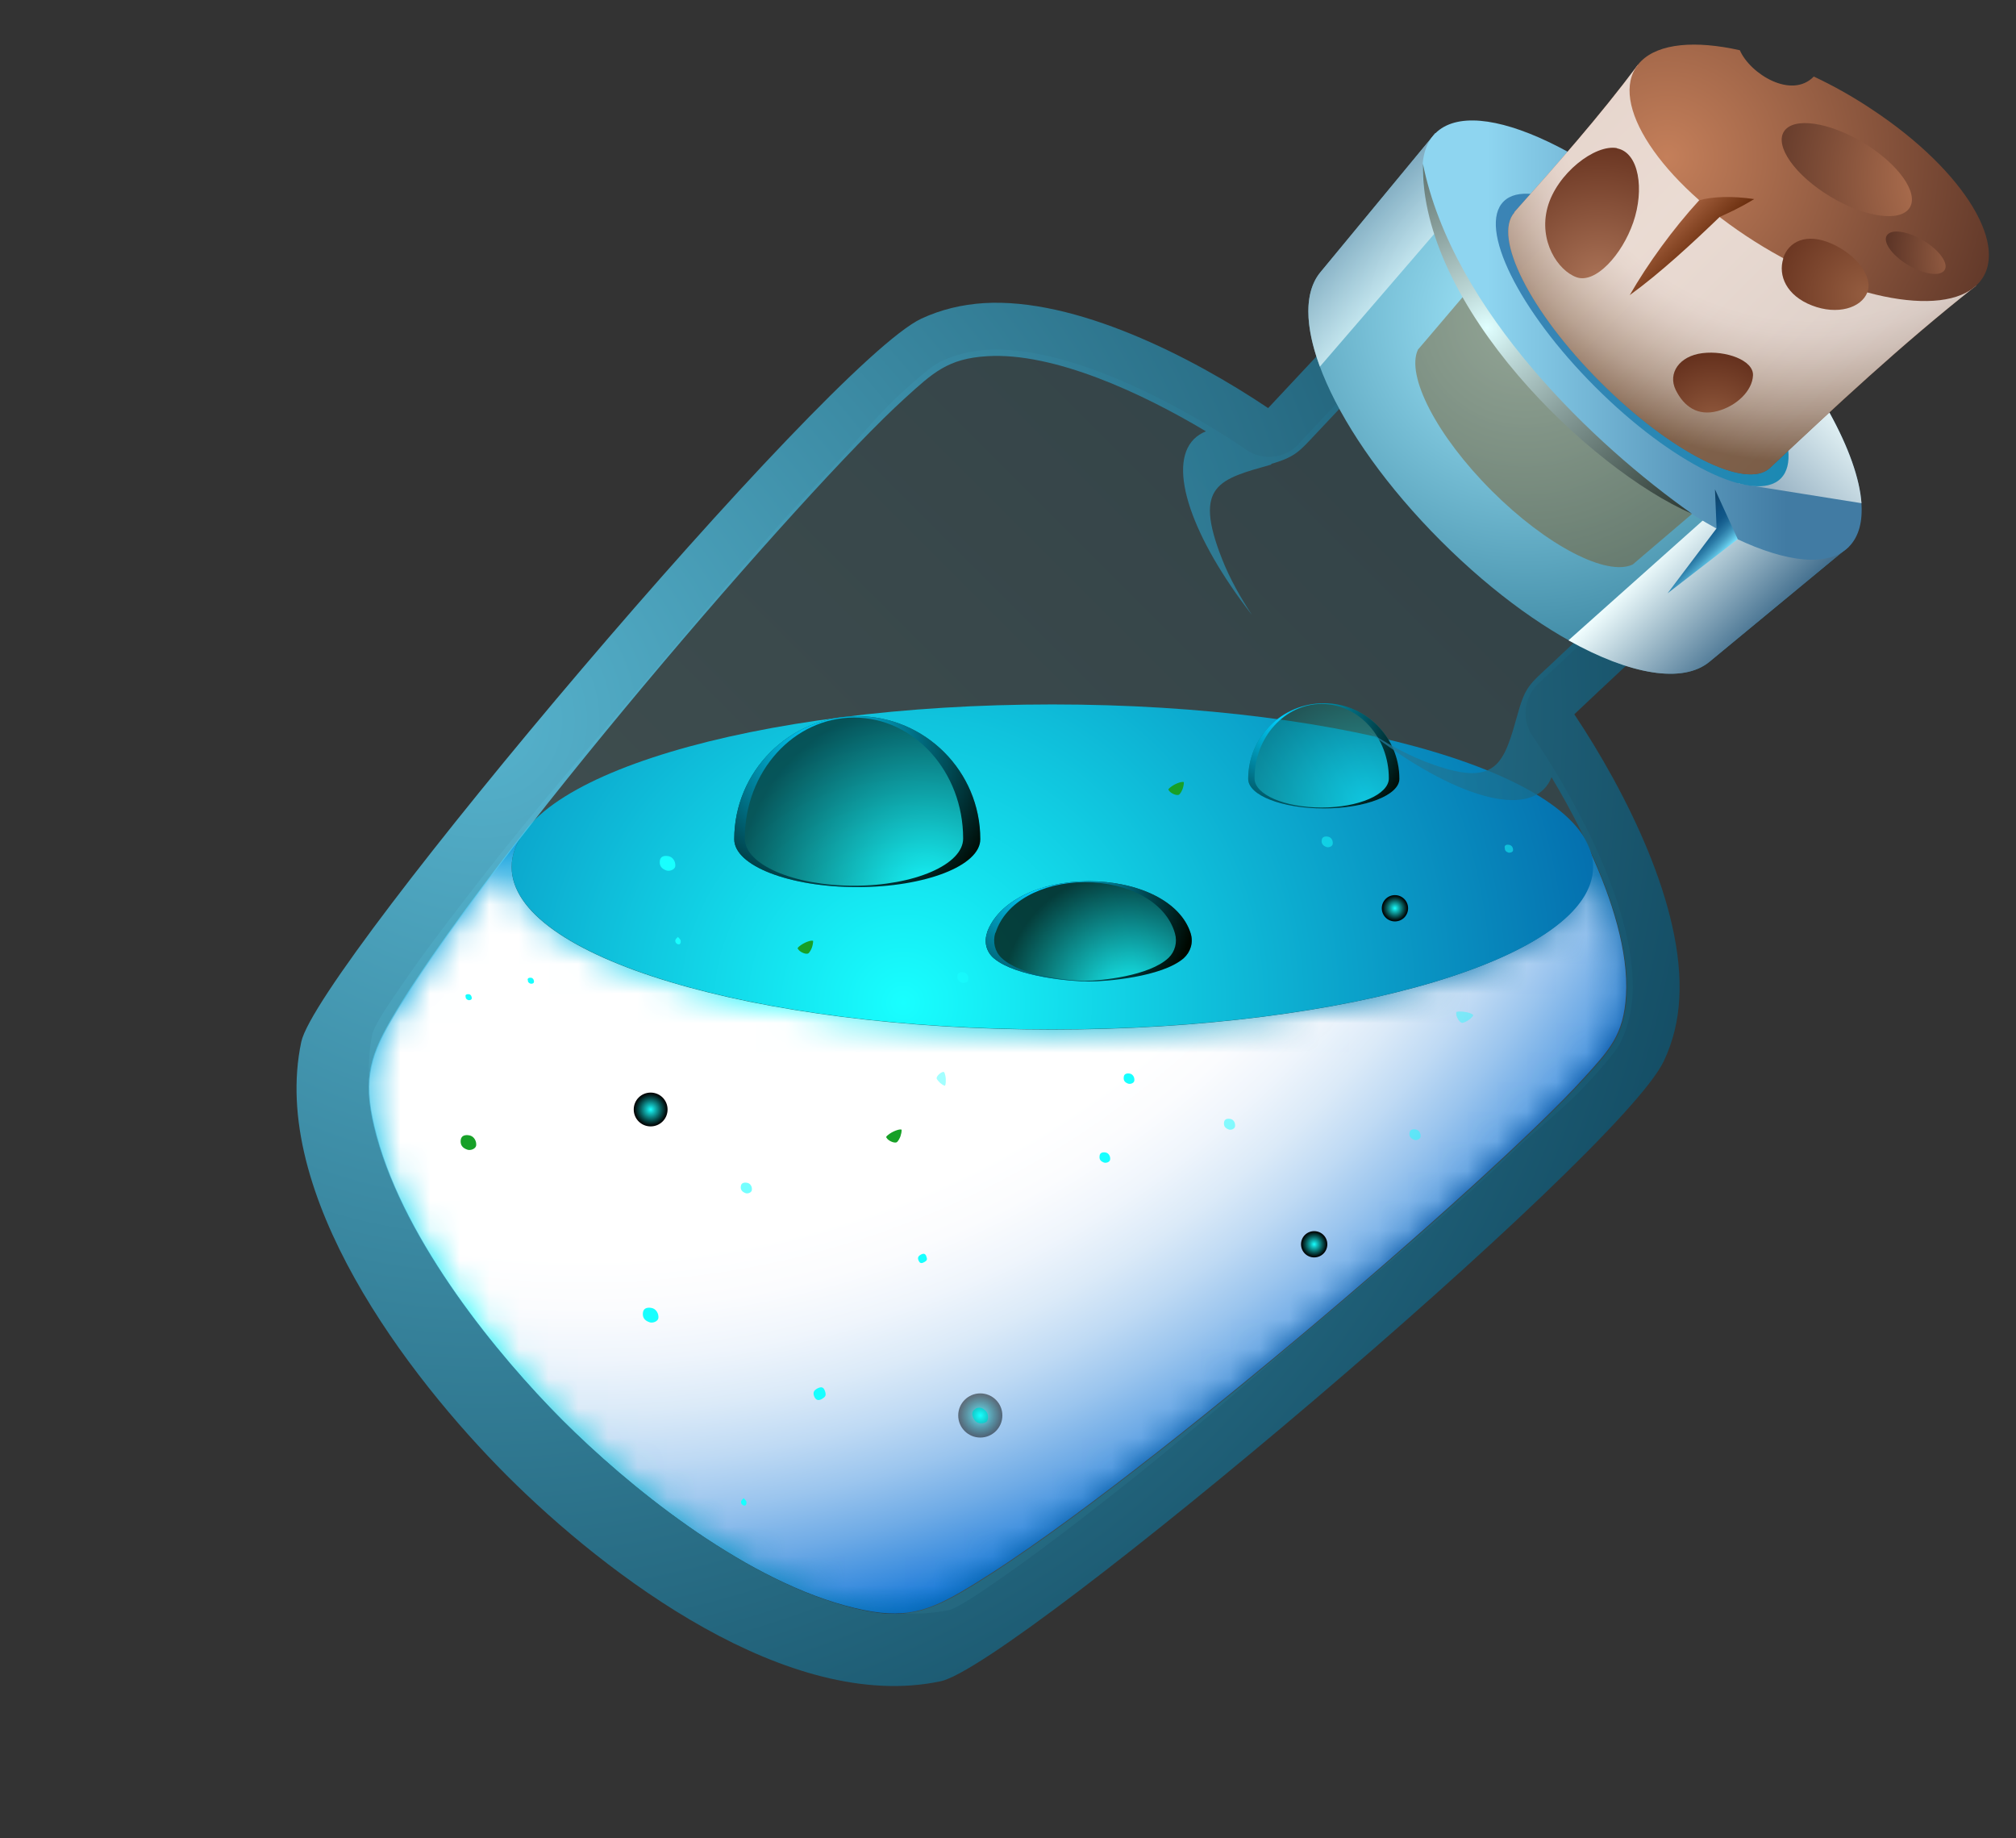 <svg width="68" height="62" viewBox="0 0 68 62" fill="none" xmlns="http://www.w3.org/2000/svg">
<rect x="0" y="0" width="68" height="62" fill="#333333" stroke="none"/>
<g clip-path="url(#clip0_476_25868)">
<path opacity="0.15" fill-rule="evenodd" clip-rule="evenodd" d="M43.804 14.967C45.135 13.557 46.465 12.14 47.788 10.722L47.931 10.572L56.286 18.927L56.135 19.069C54.718 20.392 53.3 21.722 51.891 23.053C51.4 23.52 51.312 24.265 51.693 24.827L51.788 24.962C53.269 27.171 55.225 30.862 55.066 33.578C55.035 34.109 54.916 34.623 54.686 35.107C54.567 35.36 54.33 35.637 54.156 35.851C53.973 36.065 53.783 36.279 53.593 36.485C52.778 37.38 51.795 38.116 50.924 38.956C48.525 41.26 45.911 43.351 43.385 45.521C40.843 47.699 39.124 49.188 36.471 51.231C35.505 51.975 34.531 52.704 33.525 53.393C33.287 53.551 33.058 53.718 32.82 53.868C32.582 54.019 32.305 54.193 32.044 54.296C27.593 55.222 21.899 50.803 18.984 47.881C16.07 44.959 11.651 39.272 12.562 34.853C12.672 34.56 12.847 34.283 12.997 34.045C13.148 33.808 13.314 33.57 13.472 33.34C14.153 32.335 14.89 31.361 15.634 30.394C17.678 27.733 19.166 26.023 21.344 23.481C23.506 20.954 25.597 18.341 27.91 15.941C28.749 15.07 29.486 14.088 30.381 13.272C30.587 13.082 30.8 12.892 31.014 12.71C31.228 12.528 31.505 12.298 31.759 12.179C32.242 11.95 32.757 11.831 33.287 11.799C36.004 11.641 39.694 13.597 41.904 15.078L42.038 15.173C42.601 15.553 43.345 15.466 43.812 14.975L43.804 14.967Z" fill="url(#paint0_linear_476_25868)"/>
<path fill-rule="evenodd" clip-rule="evenodd" d="M35.497 34.726C25.423 34.726 17.258 32.271 17.258 29.246C17.258 28.818 17.416 28.407 17.717 28.011C15.777 30.497 14.122 32.786 13.179 34.402C12.419 35.716 12.213 36.54 12.696 38.314C13.678 41.925 16.791 45.711 18.961 47.889C21.131 50.059 24.924 53.171 28.527 54.153C30.302 54.636 31.133 54.438 32.44 53.67C37.746 50.582 50.33 39.771 53.419 36.358C54.282 35.407 54.765 34.909 54.844 33.57C54.932 32.105 54.377 30.331 53.617 28.676C53.68 28.866 53.712 29.056 53.712 29.246C53.712 32.271 45.547 34.726 35.473 34.726H35.497Z" fill="url(#paint1_linear_476_25868)"/>
<g opacity="0.65">
<path style="mix-blend-mode:screen" opacity="0.45" fill-rule="evenodd" clip-rule="evenodd" d="M21.051 37.633C21.051 39.082 19.879 40.254 18.43 40.254C16.981 40.254 15.809 39.082 15.809 37.633C15.809 36.184 16.981 35.011 18.43 35.011C19.879 35.011 21.051 36.184 21.051 37.633Z" fill="url(#paint2_radial_476_25868)"/>
<path style="mix-blend-mode:screen" fill-rule="evenodd" clip-rule="evenodd" d="M18.43 35.772C19.396 35.772 20.133 36.358 20.133 37.292C20.133 38.227 19.262 38.853 18.43 38.853C17.599 38.853 16.727 38.227 16.727 37.292C16.727 36.358 17.456 35.772 18.43 35.772Z" fill="url(#paint3_radial_476_25868)"/>
<path style="mix-blend-mode:screen" fill-rule="evenodd" clip-rule="evenodd" d="M18.43 35.732C19.531 35.732 20.331 36.58 20.331 37.633C20.331 38.686 19.562 39.534 18.43 39.534C17.297 39.534 16.529 38.686 16.529 37.633C16.529 36.58 17.329 35.732 18.43 35.732Z" fill="url(#paint4_radial_476_25868)"/>
</g>
<g opacity="0.65">
<path style="mix-blend-mode:screen" opacity="0.45" fill-rule="evenodd" clip-rule="evenodd" d="M33.184 40.761C33.184 43.288 31.141 45.331 28.615 45.331C26.088 45.331 24.045 43.288 24.045 40.761C24.045 38.235 26.088 36.192 28.615 36.192C31.141 36.192 33.184 38.235 33.184 40.761Z" fill="url(#paint5_radial_476_25868)"/>
<path style="mix-blend-mode:screen" fill-rule="evenodd" clip-rule="evenodd" d="M28.615 37.514C30.302 37.514 31.577 38.528 31.577 40.167C31.577 41.807 30.056 42.884 28.615 42.884C27.173 42.884 25.653 41.799 25.653 40.167C25.653 38.536 26.928 37.514 28.615 37.514Z" fill="url(#paint6_radial_476_25868)"/>
<path style="mix-blend-mode:screen" fill-rule="evenodd" clip-rule="evenodd" d="M28.615 37.451C30.531 37.451 31.925 38.932 31.925 40.761C31.925 42.591 30.587 44.072 28.615 44.072C26.643 44.072 25.304 42.591 25.304 40.761C25.304 38.932 26.69 37.451 28.615 37.451Z" fill="url(#paint7_radial_476_25868)"/>
</g>
<g opacity="0.65">
<path style="mix-blend-mode:screen" opacity="0.45" fill-rule="evenodd" clip-rule="evenodd" d="M27.767 44.483C27.767 45.679 26.793 46.653 25.597 46.653C24.401 46.653 23.427 45.679 23.427 44.483C23.427 43.288 24.401 42.313 25.597 42.313C26.793 42.313 27.767 43.288 27.767 44.483Z" fill="url(#paint8_radial_476_25868)"/>
<path style="mix-blend-mode:screen" fill-rule="evenodd" clip-rule="evenodd" d="M25.597 42.939C26.397 42.939 27.007 43.422 27.007 44.198C27.007 44.974 26.286 45.489 25.597 45.489C24.908 45.489 24.188 44.974 24.188 44.198C24.188 43.422 24.797 42.939 25.597 42.939Z" fill="url(#paint9_radial_476_25868)"/>
<path style="mix-blend-mode:screen" fill-rule="evenodd" clip-rule="evenodd" d="M25.597 42.907C26.508 42.907 27.173 43.612 27.173 44.483C27.173 45.355 26.532 46.059 25.597 46.059C24.663 46.059 24.021 45.355 24.021 44.483C24.021 43.612 24.679 42.907 25.597 42.907Z" fill="url(#paint10_radial_476_25868)"/>
</g>
<g opacity="0.25">
<path style="mix-blend-mode:screen" opacity="0.45" d="M43.583 41.854C45.302 41.854 46.695 40.461 46.695 38.742C46.695 37.023 45.302 35.629 43.583 35.629C41.864 35.629 40.47 37.023 40.47 38.742C40.47 40.461 41.864 41.854 43.583 41.854Z" fill="url(#paint11_radial_476_25868)"/>
<path style="mix-blend-mode:screen" fill-rule="evenodd" clip-rule="evenodd" d="M43.583 36.532C44.731 36.532 45.602 37.221 45.602 38.338C45.602 39.454 44.565 40.191 43.583 40.191C42.601 40.191 41.563 39.454 41.563 38.338C41.563 37.221 42.434 36.532 43.583 36.532Z" fill="url(#paint12_radial_476_25868)"/>
<path style="mix-blend-mode:screen" fill-rule="evenodd" clip-rule="evenodd" d="M43.583 36.485C44.889 36.485 45.832 37.49 45.832 38.734C45.832 39.977 44.921 40.983 43.583 40.983C42.244 40.983 41.334 39.977 41.334 38.734C41.334 37.49 42.276 36.485 43.583 36.485Z" fill="url(#paint13_radial_476_25868)"/>
</g>
<g opacity="0.35">
<path style="mix-blend-mode:screen" opacity="0.45" fill-rule="evenodd" clip-rule="evenodd" d="M37.77 47.002C37.77 48.206 36.796 49.18 35.592 49.18C34.388 49.18 33.414 48.206 33.414 47.002C33.414 45.798 34.388 44.824 35.592 44.824C36.796 44.824 37.77 45.798 37.77 47.002Z" fill="url(#paint14_radial_476_25868)"/>
<path style="mix-blend-mode:screen" fill-rule="evenodd" clip-rule="evenodd" d="M35.592 45.45C36.4 45.45 37.002 45.933 37.002 46.717C37.002 47.501 36.273 48.016 35.592 48.016C34.911 48.016 34.182 47.501 34.182 46.717C34.182 45.933 34.792 45.45 35.592 45.45Z" fill="url(#paint15_radial_476_25868)"/>
<path style="mix-blend-mode:screen" fill-rule="evenodd" clip-rule="evenodd" d="M35.592 45.418C36.511 45.418 37.168 46.123 37.168 46.994C37.168 47.865 36.526 48.57 35.592 48.57C34.657 48.57 34.016 47.865 34.016 46.994C34.016 46.123 34.681 45.418 35.592 45.418Z" fill="url(#paint16_radial_476_25868)"/>
</g>
<mask id="mask0_476_25868" style="mask-type:luminance" maskUnits="userSpaceOnUse" x="12" y="28" width="43" height="27">
<path d="M35.497 34.726C25.423 34.726 17.258 32.271 17.258 29.246C17.258 28.818 17.416 28.407 17.717 28.011C15.777 30.497 14.122 32.786 13.179 34.402C12.419 35.716 12.213 36.54 12.696 38.314C13.678 41.925 16.791 45.711 18.961 47.889C21.131 50.059 24.924 53.171 28.527 54.153C30.302 54.636 31.133 54.438 32.44 53.67C37.746 50.582 50.33 39.771 53.419 36.358C54.282 35.407 54.765 34.909 54.844 33.57C54.932 32.105 54.377 30.331 53.617 28.676C53.68 28.866 53.712 29.056 53.712 29.246C53.712 32.271 45.547 34.726 35.473 34.726H35.497Z" fill="white"/>
</mask>
<g mask="url(#mask0_476_25868)">
<path style="mix-blend-mode:multiply" fill-rule="evenodd" clip-rule="evenodd" d="M35.497 34.726C25.423 34.726 17.258 32.271 17.258 29.246C17.258 28.818 17.416 28.407 17.717 28.011C15.777 30.497 14.122 32.786 13.179 34.402C12.419 35.716 12.213 36.54 12.696 38.314C13.678 41.925 16.791 45.711 18.961 47.889C21.131 50.059 24.924 53.171 28.527 54.153C30.302 54.636 31.133 54.438 32.44 53.67C37.746 50.582 50.33 39.771 53.419 36.358C54.282 35.407 54.765 34.909 54.844 33.57C54.932 32.105 54.377 30.331 53.617 28.676C53.68 28.866 53.712 29.056 53.712 29.246C53.712 32.271 45.547 34.726 35.473 34.726H35.497Z" fill="url(#paint17_radial_476_25868)"/>
</g>
<path fill-rule="evenodd" clip-rule="evenodd" d="M35.497 23.758C45.571 23.758 53.736 26.213 53.736 29.238C53.736 32.263 45.571 34.718 35.497 34.718C25.423 34.718 17.258 32.263 17.258 29.238C17.258 26.213 25.423 23.758 35.497 23.758Z" fill="url(#paint18_radial_476_25868)"/>
<g style="mix-blend-mode:screen">
<path fill-rule="evenodd" clip-rule="evenodd" d="M37.904 36.326C37.912 36.215 38.007 36.192 38.102 36.207C38.213 36.223 38.277 36.342 38.261 36.445C38.253 36.532 38.126 36.572 38.055 36.548C37.944 36.508 37.889 36.445 37.904 36.326Z" fill="#18FFFF"/>
</g>
<g style="mix-blend-mode:screen">
<path fill-rule="evenodd" clip-rule="evenodd" d="M37.089 38.987C37.097 38.876 37.192 38.853 37.287 38.868C37.398 38.884 37.461 39.003 37.445 39.106C37.437 39.193 37.31 39.233 37.239 39.209C37.128 39.169 37.073 39.106 37.089 38.987Z" fill="#18FFFF"/>
</g>
<g style="mix-blend-mode:screen" opacity="0.5">
<path fill-rule="evenodd" clip-rule="evenodd" d="M50.75 28.581C50.75 28.494 50.829 28.478 50.908 28.494C50.995 28.509 51.043 28.597 51.035 28.676C51.035 28.739 50.932 28.771 50.877 28.755C50.79 28.723 50.75 28.676 50.758 28.581H50.75Z" fill="#18FFFF"/>
</g>
<g style="mix-blend-mode:screen" opacity="0.6">
<path fill-rule="evenodd" clip-rule="evenodd" d="M24.988 40.017C24.995 39.898 25.09 39.874 25.193 39.89C25.312 39.906 25.376 40.025 25.36 40.136C25.352 40.223 25.217 40.27 25.146 40.239C25.035 40.199 24.972 40.128 24.988 40.009V40.017Z" fill="#18FFFF"/>
</g>
<g style="mix-blend-mode:screen" opacity="0.5">
<path fill-rule="evenodd" clip-rule="evenodd" d="M41.286 37.863C41.294 37.744 41.389 37.72 41.492 37.736C41.611 37.752 41.674 37.87 41.658 37.989C41.65 38.076 41.516 38.124 41.444 38.092C41.334 38.053 41.27 37.981 41.286 37.863Z" fill="#18FFFF"/>
</g>
<g style="mix-blend-mode:screen" opacity="0.5">
<path fill-rule="evenodd" clip-rule="evenodd" d="M44.581 28.343C44.589 28.224 44.684 28.201 44.787 28.216C44.905 28.232 44.969 28.351 44.953 28.462C44.945 28.549 44.81 28.597 44.739 28.565C44.628 28.525 44.565 28.454 44.581 28.335V28.343Z" fill="#18FFFF"/>
</g>
<g style="mix-blend-mode:screen" opacity="0.5">
<path fill-rule="evenodd" clip-rule="evenodd" d="M47.543 38.219C47.55 38.1 47.645 38.076 47.748 38.092C47.867 38.108 47.931 38.227 47.915 38.338C47.907 38.425 47.772 38.472 47.701 38.441C47.59 38.401 47.527 38.33 47.543 38.211V38.219Z" fill="#18FFFF"/>
</g>
<g style="mix-blend-mode:screen" opacity="0.5">
<path fill-rule="evenodd" clip-rule="evenodd" d="M32.289 32.921C32.297 32.802 32.392 32.778 32.495 32.794C32.614 32.81 32.678 32.929 32.662 33.039C32.654 33.127 32.519 33.174 32.448 33.142C32.337 33.103 32.274 33.032 32.289 32.913V32.921Z" fill="#18FFFF"/>
</g>
<g style="mix-blend-mode:screen">
<path fill-rule="evenodd" clip-rule="evenodd" d="M21.685 44.278C21.701 44.119 21.828 44.087 21.97 44.111C22.128 44.135 22.224 44.301 22.208 44.452C22.192 44.571 22.01 44.634 21.907 44.594C21.748 44.539 21.669 44.444 21.685 44.278Z" fill="#18FFFF"/>
</g>
<g style="mix-blend-mode:screen">
<path fill-rule="evenodd" clip-rule="evenodd" d="M22.255 29.04C22.271 28.882 22.398 28.85 22.54 28.874C22.699 28.898 22.794 29.064 22.778 29.214C22.762 29.333 22.58 29.396 22.477 29.357C22.319 29.302 22.239 29.206 22.255 29.04Z" fill="#18FFFF"/>
</g>
<g style="mix-blend-mode:screen">
<path fill-rule="evenodd" clip-rule="evenodd" d="M15.539 38.457C15.555 38.298 15.682 38.267 15.825 38.29C15.983 38.314 16.078 38.48 16.062 38.631C16.046 38.75 15.864 38.813 15.761 38.773C15.603 38.718 15.524 38.623 15.539 38.457Z" fill="#17A027"/>
</g>
<g style="mix-blend-mode:screen">
<path fill-rule="evenodd" clip-rule="evenodd" d="M15.698 33.602C15.698 33.538 15.753 33.523 15.816 33.531C15.88 33.538 15.919 33.61 15.912 33.673C15.912 33.721 15.832 33.744 15.793 33.729C15.729 33.705 15.698 33.665 15.706 33.602H15.698Z" fill="#18FFFF"/>
</g>
<g style="mix-blend-mode:screen">
<path fill-rule="evenodd" clip-rule="evenodd" d="M17.796 33.047C17.796 32.984 17.852 32.968 17.915 32.976C17.979 32.984 18.018 33.055 18.01 33.119C18.01 33.166 17.931 33.19 17.891 33.174C17.828 33.15 17.796 33.111 17.804 33.047H17.796Z" fill="#18FFFF"/>
</g>
<g style="mix-blend-mode:screen" opacity="0.4">
<path fill-rule="evenodd" clip-rule="evenodd" d="M49.119 34.133C49.182 34.101 49.372 34.117 49.428 34.133C49.483 34.133 49.657 34.18 49.697 34.243C49.657 34.307 49.594 34.362 49.538 34.402C49.491 34.433 49.364 34.505 49.309 34.497C49.206 34.465 49.111 34.275 49.119 34.172V34.14V34.133Z" fill="#18FFFF"/>
</g>
<g style="mix-blend-mode:screen" opacity="0.4">
<path fill-rule="evenodd" clip-rule="evenodd" d="M31.838 36.152C31.878 36.192 31.901 36.342 31.901 36.39C31.901 36.437 31.909 36.58 31.87 36.619C31.814 36.603 31.759 36.564 31.711 36.524C31.68 36.492 31.6 36.413 31.592 36.366C31.592 36.287 31.727 36.168 31.806 36.152H31.83H31.838Z" fill="#18FFFF"/>
</g>
<g style="mix-blend-mode:screen">
<path fill-rule="evenodd" clip-rule="evenodd" d="M29.89 38.346C29.921 38.282 30.08 38.187 30.135 38.164C30.183 38.14 30.349 38.069 30.413 38.1C30.413 38.172 30.397 38.251 30.373 38.322C30.357 38.37 30.294 38.504 30.238 38.528C30.143 38.559 29.953 38.465 29.906 38.377L29.89 38.354V38.346Z" fill="#17A027"/>
</g>
<g style="mix-blend-mode:screen">
<path fill-rule="evenodd" clip-rule="evenodd" d="M26.904 31.978C26.936 31.915 27.094 31.82 27.15 31.796C27.197 31.772 27.363 31.701 27.427 31.733C27.427 31.804 27.411 31.883 27.387 31.955C27.371 32.002 27.308 32.137 27.253 32.16C27.157 32.192 26.967 32.097 26.92 32.01L26.904 31.986V31.978Z" fill="#17A027"/>
</g>
<g style="mix-blend-mode:screen">
<path fill-rule="evenodd" clip-rule="evenodd" d="M39.409 26.625C39.441 26.561 39.599 26.466 39.655 26.442C39.702 26.419 39.868 26.348 39.932 26.379C39.932 26.45 39.916 26.53 39.892 26.601C39.876 26.648 39.813 26.783 39.758 26.807C39.663 26.838 39.472 26.743 39.425 26.656L39.409 26.633V26.625Z" fill="#17A027"/>
</g>
<g style="mix-blend-mode:screen">
<path fill-rule="evenodd" clip-rule="evenodd" d="M31.173 42.567C31.093 42.614 31.03 42.614 30.991 42.527C30.943 42.432 30.959 42.369 31.062 42.313C31.149 42.266 31.212 42.274 31.244 42.369C31.284 42.472 31.276 42.511 31.173 42.567Z" fill="#18FFFF"/>
</g>
<g style="mix-blend-mode:screen">
<path fill-rule="evenodd" clip-rule="evenodd" d="M27.736 47.176C27.625 47.239 27.538 47.239 27.474 47.121C27.411 46.986 27.435 46.899 27.569 46.828C27.696 46.764 27.775 46.772 27.823 46.907C27.87 47.041 27.862 47.105 27.728 47.176H27.736Z" fill="#18FFFF"/>
</g>
<g style="mix-blend-mode:screen">
<path fill-rule="evenodd" clip-rule="evenodd" d="M25.082 50.526C25.082 50.526 25.154 50.597 25.17 50.629C25.186 50.669 25.186 50.748 25.138 50.772C25.09 50.795 25.019 50.748 25.003 50.7C24.972 50.629 25.035 50.566 25.09 50.526H25.082Z" fill="#18FFFF"/>
</g>
<g style="mix-blend-mode:screen">
<path fill-rule="evenodd" clip-rule="evenodd" d="M22.865 31.598C22.865 31.598 22.936 31.669 22.952 31.701C22.968 31.741 22.968 31.82 22.921 31.844C22.873 31.867 22.802 31.82 22.786 31.772C22.754 31.701 22.817 31.638 22.873 31.598H22.865Z" fill="#18FFFF"/>
</g>
<g style="mix-blend-mode:screen">
<path fill-rule="evenodd" clip-rule="evenodd" d="M44.446 41.925C44.478 42.005 44.446 42.06 44.375 42.092C44.303 42.123 44.232 42.068 44.208 42.005C44.185 41.933 44.216 41.846 44.288 41.822C44.359 41.799 44.422 41.854 44.446 41.917V41.925Z" fill="#18FFFF"/>
</g>
<path style="mix-blend-mode:screen" fill-rule="evenodd" clip-rule="evenodd" d="M44.771 41.965C44.771 42.211 44.573 42.408 44.327 42.408C44.082 42.408 43.884 42.211 43.884 41.965C43.884 41.719 44.082 41.522 44.327 41.522C44.573 41.522 44.771 41.719 44.771 41.965Z" fill="url(#paint19_radial_476_25868)"/>
<g style="mix-blend-mode:screen">
<path fill-rule="evenodd" clip-rule="evenodd" d="M47.17 30.592C47.202 30.672 47.17 30.727 47.099 30.759C47.028 30.79 46.956 30.735 46.933 30.672C46.909 30.6 46.941 30.513 47.012 30.489C47.083 30.466 47.147 30.521 47.17 30.584V30.592Z" fill="#18FFFF"/>
</g>
<path style="mix-blend-mode:screen" fill-rule="evenodd" clip-rule="evenodd" d="M47.495 30.632C47.495 30.878 47.297 31.076 47.051 31.076C46.806 31.076 46.608 30.878 46.608 30.632C46.608 30.387 46.806 30.189 47.051 30.189C47.297 30.189 47.495 30.387 47.495 30.632Z" fill="url(#paint20_radial_476_25868)"/>
<g style="mix-blend-mode:screen">
<path fill-rule="evenodd" clip-rule="evenodd" d="M32.899 47.509C33.05 47.438 33.168 47.485 33.271 47.612C33.343 47.699 33.358 47.913 33.248 47.968C33.105 48.039 32.931 48.008 32.852 47.865C32.78 47.738 32.757 47.588 32.907 47.517L32.899 47.509Z" fill="#18FFFF"/>
</g>
<path style="mix-blend-mode:screen" opacity="0.5" fill-rule="evenodd" clip-rule="evenodd" d="M33.81 47.738C33.81 48.15 33.477 48.483 33.066 48.483C32.654 48.483 32.321 48.15 32.321 47.738C32.321 47.327 32.654 46.994 33.066 46.994C33.477 46.994 33.81 47.327 33.81 47.738Z" fill="url(#paint21_radial_476_25868)"/>
<g style="mix-blend-mode:screen">
<path fill-rule="evenodd" clip-rule="evenodd" d="M22.121 37.3C22.176 37.419 22.144 37.506 22.041 37.585C21.97 37.641 21.812 37.649 21.772 37.562C21.717 37.451 21.748 37.316 21.851 37.253C21.946 37.197 22.065 37.181 22.121 37.292V37.3Z" fill="#17A027"/>
</g>
<path style="mix-blend-mode:screen" fill-rule="evenodd" clip-rule="evenodd" d="M21.946 37.989C21.63 37.989 21.376 37.736 21.376 37.419C21.376 37.102 21.63 36.849 21.946 36.849C22.263 36.849 22.517 37.102 22.517 37.419C22.517 37.736 22.263 37.989 21.946 37.989Z" fill="url(#paint22_radial_476_25868)"/>
<path style="mix-blend-mode:screen" opacity="0.75" fill-rule="evenodd" clip-rule="evenodd" d="M33.287 31.463C33.66 30.402 35.061 29.721 36.716 29.721C38.388 29.721 39.821 30.394 40.161 31.479C40.257 31.788 40.161 32.105 39.924 32.319C39.187 32.952 37.31 33.103 36.724 33.103C36.138 33.103 34.277 32.944 33.533 32.327C33.271 32.113 33.184 31.772 33.295 31.456L33.287 31.463Z" fill="url(#paint23_radial_476_25868)"/>
<path style="mix-blend-mode:screen" fill-rule="evenodd" clip-rule="evenodd" d="M33.287 31.463C33.66 30.402 35.061 29.721 36.716 29.721C38.388 29.721 39.821 30.394 40.161 31.479C40.257 31.788 40.161 32.105 39.924 32.319C39.187 32.952 37.31 33.103 36.724 33.103C36.138 33.103 34.277 32.944 33.533 32.327C33.271 32.113 33.184 31.772 33.295 31.456L33.287 31.463ZM33.58 31.463C33.905 30.418 35.14 29.753 36.598 29.753C38.055 29.753 39.33 30.418 39.631 31.479C39.718 31.78 39.631 32.097 39.417 32.303C38.768 32.921 37.112 33.079 36.598 33.079C36.083 33.079 34.444 32.929 33.786 32.311C33.556 32.097 33.477 31.772 33.572 31.456L33.58 31.463Z" fill="url(#paint24_radial_476_25868)"/>
<path style="mix-blend-mode:screen" opacity="0.6" fill-rule="evenodd" clip-rule="evenodd" d="M24.766 28.304C24.766 26.015 26.627 24.154 28.916 24.154C31.204 24.154 33.066 26.015 33.066 28.304C33.066 29.198 31.204 29.919 28.916 29.919C26.627 29.919 24.766 29.198 24.766 28.304Z" fill="url(#paint25_radial_476_25868)"/>
<path style="mix-blend-mode:screen" fill-rule="evenodd" clip-rule="evenodd" d="M24.766 28.304C24.766 26.015 26.627 24.154 28.916 24.154C31.204 24.154 33.066 26.015 33.066 28.304C33.066 29.198 31.204 29.919 28.916 29.919C26.627 29.919 24.766 29.198 24.766 28.304ZM25.122 28.28C25.122 26.023 26.769 24.201 28.805 24.201C30.84 24.201 32.487 26.031 32.487 28.28C32.487 29.159 30.84 29.872 28.805 29.872C26.769 29.872 25.122 29.159 25.122 28.28Z" fill="url(#paint26_radial_476_25868)"/>
<path style="mix-blend-mode:screen" opacity="0.45" fill-rule="evenodd" clip-rule="evenodd" d="M42.102 26.268C42.102 24.859 43.242 23.718 44.652 23.718C46.062 23.718 47.202 24.859 47.202 26.268C47.202 26.815 46.062 27.266 44.652 27.266C43.242 27.266 42.102 26.823 42.102 26.268Z" fill="url(#paint27_radial_476_25868)"/>
<path style="mix-blend-mode:screen" fill-rule="evenodd" clip-rule="evenodd" d="M42.102 26.268C42.102 24.859 43.242 23.718 44.652 23.718C46.062 23.718 47.202 24.859 47.202 26.268C47.202 26.815 46.062 27.266 44.652 27.266C43.242 27.266 42.102 26.823 42.102 26.268ZM42.316 26.252C42.316 24.866 43.329 23.742 44.581 23.742C45.832 23.742 46.846 24.866 46.846 26.252C46.846 26.791 45.832 27.235 44.581 27.235C43.329 27.235 42.316 26.799 42.316 26.252Z" fill="url(#paint28_radial_476_25868)"/>
<path opacity="0.75" fill-rule="evenodd" clip-rule="evenodd" d="M42.87 15.648C43.702 15.41 43.836 15.212 44.383 14.634L47.931 10.865L46.671 9.605C46.125 10.176 43.313 13.193 42.775 13.763C40.193 12.029 36.273 10.033 33.184 10.223C32.448 10.271 31.743 10.437 31.078 10.746C27.894 12.243 10.693 32.628 10.162 35.138C9.077 40.262 13.742 46.408 17.099 49.766C20.457 53.124 26.603 57.788 31.727 56.703C34.238 56.173 54.615 38.971 56.12 35.788C56.436 35.122 56.603 34.418 56.642 33.681C56.824 30.592 54.829 26.68 53.102 24.09C53.672 23.544 56.69 20.732 57.26 20.194L56.001 18.935L52.231 22.483C51.645 23.029 51.447 23.164 51.217 23.995C50.718 25.753 50.536 26.648 48.041 25.674C47.36 25.405 46.695 25.025 46.141 24.661C48.723 26.672 51.154 27.535 52.073 26.617C52.184 26.506 52.271 26.371 52.334 26.213C53.633 28.383 55.003 31.345 54.868 33.586C54.789 34.924 54.306 35.423 53.443 36.374C50.354 39.779 37.762 50.597 32.464 53.686C31.149 54.446 30.325 54.652 28.551 54.169C24.94 53.187 21.154 50.075 18.984 47.905C16.814 45.735 13.702 41.941 12.72 38.33C12.237 36.556 12.435 35.724 13.203 34.418C16.292 29.111 27.102 16.527 30.515 13.438C31.466 12.575 31.965 12.092 33.303 12.013C35.544 11.878 38.506 13.248 40.676 14.547C40.518 14.611 40.383 14.698 40.272 14.809C39.354 15.727 40.217 18.151 42.228 20.74C41.864 20.186 41.484 19.529 41.215 18.84C40.233 16.345 41.136 16.163 42.894 15.664L42.87 15.648Z" fill="url(#paint29_radial_476_25868)"/>
<path fill-rule="evenodd" clip-rule="evenodd" d="M62.36 18.436L57.664 22.316C56.159 23.56 52.231 21.873 48.604 18.246C44.977 14.618 43.298 10.69 44.533 9.186L48.414 4.489L62.36 18.436Z" fill="url(#paint30_radial_476_25868)"/>
<g opacity="0.45">
<path fill-rule="evenodd" clip-rule="evenodd" d="M53.696 13.161C51.954 11.419 50.885 9.542 50.94 8.473C50.94 8.354 50.806 8.299 50.726 8.386L48.065 11.514L47.828 11.791C47.416 12.662 48.453 14.69 50.314 16.551C52.176 18.412 54.203 19.45 55.074 19.038L55.351 18.8L58.511 16.107C58.646 15.989 58.583 15.767 58.4 15.751C57.553 15.664 55.747 15.228 53.696 13.169V13.161Z" fill="#7F5319"/>
</g>
<path style="mix-blend-mode:multiply" opacity="0.65" fill-rule="evenodd" clip-rule="evenodd" d="M44.517 12.369C46.331 10.263 48.152 8.156 49.966 6.042L48.414 4.489L44.533 9.186C43.987 9.851 44.011 10.983 44.517 12.361V12.369Z" fill="url(#paint31_linear_476_25868)"/>
<path style="mix-blend-mode:multiply" fill-rule="evenodd" clip-rule="evenodd" d="M59.572 15.648C57.347 17.628 55.13 19.616 52.904 21.596C54.971 22.752 56.761 23.069 57.664 22.316L62.36 18.436L59.572 15.648Z" fill="url(#paint32_linear_476_25868)"/>
<path fill-rule="evenodd" clip-rule="evenodd" d="M57.878 8.98C61.727 12.829 63.738 17.066 62.36 18.444C60.982 19.822 56.753 17.81 52.896 13.961C49.047 10.112 47.036 5.875 48.414 4.497C49.792 3.119 54.021 5.131 57.878 8.98Z" fill="url(#paint33_linear_476_25868)"/>
<path style="mix-blend-mode:screen" fill-rule="evenodd" clip-rule="evenodd" d="M47.994 5.519C49.008 10.516 53.831 15.046 57.07 17.327C53.601 15.814 47.907 10.31 47.994 5.519Z" fill="url(#paint34_radial_476_25868)"/>
<path style="mix-blend-mode:multiply" fill-rule="evenodd" clip-rule="evenodd" d="M58.662 16.313L62.788 16.971C62.669 15.3 61.283 12.765 59.066 10.239L55.827 13.478L58.662 16.313Z" fill="url(#paint35_linear_476_25868)"/>
<path fill-rule="evenodd" clip-rule="evenodd" d="M56.975 9.883C59.557 12.464 60.943 15.268 60.064 16.139C59.192 17.01 56.389 15.632 53.807 13.05C51.225 10.469 49.839 7.665 50.718 6.794C51.59 5.923 54.393 7.301 56.975 9.883Z" fill="url(#paint36_linear_476_25868)"/>
<path fill-rule="evenodd" clip-rule="evenodd" d="M51.075 7.158C52.516 5.543 53.942 3.935 55.248 2.185C59.05 4.671 62.851 7.15 66.653 9.637C64.111 11.641 61.893 13.724 59.699 15.783C58.899 16.535 56.357 15.26 53.981 12.884C51.605 10.508 50.346 7.99 51.083 7.166L51.075 7.158Z" fill="url(#paint37_linear_476_25868)"/>
<path style="mix-blend-mode:multiply" opacity="0.75" fill-rule="evenodd" clip-rule="evenodd" d="M51.075 7.158C52.516 5.543 53.942 3.935 55.248 2.185C59.05 4.671 62.851 7.15 66.653 9.637C64.111 11.641 61.893 13.724 59.699 15.783C58.899 16.535 56.357 15.26 53.981 12.884C51.605 10.508 50.346 7.99 51.083 7.166L51.075 7.158Z" fill="url(#paint38_radial_476_25868)"/>
<path fill-rule="evenodd" clip-rule="evenodd" d="M57.901 17.818L57.846 16.503L58.614 18.182L56.246 20.012L57.901 17.818Z" fill="url(#paint39_linear_476_25868)"/>
<path fill-rule="evenodd" clip-rule="evenodd" d="M56.523 13.153C56.801 13.716 57.268 14.04 57.925 13.866C58.583 13.692 59.105 13.177 59.129 12.662C59.153 12.148 58.21 11.815 57.426 11.91C56.642 12.005 56.246 12.591 56.523 13.153Z" fill="url(#paint40_radial_476_25868)"/>
<path fill-rule="evenodd" clip-rule="evenodd" d="M54.544 4.996C53.799 4.854 52.508 5.859 52.199 6.992C51.89 8.124 52.548 9.13 53.181 9.352C53.815 9.574 54.71 8.6 55.09 7.499C55.47 6.398 55.288 5.147 54.544 5.004V4.996Z" fill="url(#paint41_radial_476_25868)"/>
<path fill-rule="evenodd" clip-rule="evenodd" d="M63.152 3.697C66.288 5.772 67.872 8.409 66.7 9.59C65.528 10.77 62.028 10.033 58.899 7.958C55.763 5.883 54.179 3.246 55.351 2.066C55.961 1.456 57.197 1.361 58.685 1.694C59.034 2.494 60.428 3.357 61.18 2.581C61.837 2.89 62.503 3.262 63.152 3.697Z" fill="url(#paint42_radial_476_25868)"/>
<path fill-rule="evenodd" clip-rule="evenodd" d="M60.151 8.718C59.968 9.297 60.261 9.97 61.117 10.302C61.972 10.635 62.78 10.389 62.986 9.859C63.192 9.328 62.598 8.568 61.766 8.212C60.935 7.847 60.325 8.14 60.143 8.718H60.151Z" fill="url(#paint43_radial_476_25868)"/>
<path fill-rule="evenodd" clip-rule="evenodd" d="M63.065 4.949C64.198 5.701 64.776 6.659 64.348 7.087C63.92 7.515 62.653 7.245 61.521 6.493C60.388 5.741 59.81 4.782 60.238 4.355C60.665 3.927 61.932 4.196 63.065 4.949Z" fill="url(#paint44_radial_476_25868)"/>
<path fill-rule="evenodd" clip-rule="evenodd" d="M64.974 8.172C65.496 8.52 65.758 8.956 65.56 9.146C65.362 9.344 64.784 9.217 64.261 8.877C63.738 8.528 63.477 8.093 63.675 7.903C63.873 7.705 64.451 7.831 64.974 8.172Z" fill="url(#paint45_radial_476_25868)"/>
<path fill-rule="evenodd" clip-rule="evenodd" d="M57.315 6.754C56.436 7.713 55.573 8.901 54.971 9.954C56.001 9.209 57.117 8.172 58.004 7.317C58.289 7.182 58.575 7.071 59.169 6.715C58.448 6.604 57.759 6.628 57.315 6.754Z" fill="url(#paint46_linear_476_25868)"/>
</g>
<defs>
<linearGradient id="paint0_linear_476_25868" x1="18.977" y1="47.88" x2="52.106" y2="14.75" gradientUnits="userSpaceOnUse">
<stop stop-color="#A3FFFF"/>
<stop offset="1" stop-color="#2F9ABA"/>
</linearGradient>
<linearGradient id="paint1_linear_476_25868" x1="21.883" y1="23.85" x2="43.93" y2="45.898" gradientUnits="userSpaceOnUse">
<stop stop-color="#0099DB"/>
<stop offset="0.33" stop-color="#18FFFF"/>
<stop offset="0.43" stop-color="#14E1EE"/>
<stop offset="0.82" stop-color="#0578B3"/>
<stop offset="1" stop-color="#004E9C"/>
</linearGradient>
<radialGradient id="paint2_radial_476_25868" cx="0" cy="0" r="1" gradientUnits="userSpaceOnUse" gradientTransform="translate(18.43 37.633) scale(2.621)">
<stop offset="0.39" stop-color="#080808"/>
<stop offset="0.42" stop-color="#090B0D"/>
<stop offset="0.46" stop-color="#0D151C"/>
<stop offset="0.5" stop-color="#142636"/>
<stop offset="0.54" stop-color="#1E3E59"/>
<stop offset="0.59" stop-color="#2B5C87"/>
<stop offset="0.64" stop-color="#3B81BF"/>
<stop offset="0.69" stop-color="#4DACFF"/>
<stop offset="0.7" stop-color="#48A1EE"/>
<stop offset="0.78" stop-color="#316B9D"/>
<stop offset="0.84" stop-color="#1F405D"/>
<stop offset="0.89" stop-color="#12222F"/>
<stop offset="0.94" stop-color="#0A0F12"/>
<stop offset="0.96" stop-color="#080808"/>
</radialGradient>
<radialGradient id="paint3_radial_476_25868" cx="0" cy="0" r="1" gradientUnits="userSpaceOnUse" gradientTransform="translate(18.446 36.215) scale(2.661 2.661)">
<stop stop-color="#9B52CF"/>
<stop offset="0.03" stop-color="#924DC3"/>
<stop offset="0.16" stop-color="#6B3990"/>
<stop offset="0.3" stop-color="#4A2763"/>
<stop offset="0.44" stop-color="#2F193F"/>
<stop offset="0.58" stop-color="#1A0E23"/>
<stop offset="0.72" stop-color="#0B060F"/>
<stop offset="0.86" stop-color="#020103"/>
<stop offset="1"/>
</radialGradient>
<radialGradient id="paint4_radial_476_25868" cx="0" cy="0" r="1" gradientUnits="userSpaceOnUse" gradientTransform="translate(18.43 37.633) scale(1.877)">
<stop offset="0.29" stop-color="#080808"/>
<stop offset="0.33" stop-color="#081111"/>
<stop offset="0.41" stop-color="#0A2B2B"/>
<stop offset="0.51" stop-color="#0D5656"/>
<stop offset="0.63" stop-color="#109191"/>
<stop offset="0.76" stop-color="#15DBDB"/>
<stop offset="0.82" stop-color="#18FFFF"/>
<stop offset="0.99" stop-color="#080808"/>
</radialGradient>
<radialGradient id="paint5_radial_476_25868" cx="0" cy="0" r="1" gradientUnits="userSpaceOnUse" gradientTransform="translate(28.615 40.761) scale(4.57)">
<stop offset="0.39" stop-color="#080808"/>
<stop offset="0.42" stop-color="#090B0D"/>
<stop offset="0.46" stop-color="#0D151C"/>
<stop offset="0.5" stop-color="#142636"/>
<stop offset="0.54" stop-color="#1E3E59"/>
<stop offset="0.59" stop-color="#2B5C87"/>
<stop offset="0.64" stop-color="#3B81BF"/>
<stop offset="0.69" stop-color="#4DACFF"/>
<stop offset="0.7" stop-color="#48A1EE"/>
<stop offset="0.78" stop-color="#316B9D"/>
<stop offset="0.84" stop-color="#1F405D"/>
<stop offset="0.89" stop-color="#12222F"/>
<stop offset="0.94" stop-color="#0A0F12"/>
<stop offset="0.96" stop-color="#080808"/>
</radialGradient>
<radialGradient id="paint6_radial_476_25868" cx="0" cy="0" r="1" gradientUnits="userSpaceOnUse" gradientTransform="translate(28.646 38.282) scale(4.633 4.633)">
<stop stop-color="#18FFFF"/>
<stop offset="0.12" stop-color="#12C3C3"/>
<stop offset="0.25" stop-color="#0D9090"/>
<stop offset="0.37" stop-color="#096363"/>
<stop offset="0.5" stop-color="#063F3F"/>
<stop offset="0.62" stop-color="#032323"/>
<stop offset="0.75" stop-color="#010F0F"/>
<stop offset="0.87" stop-color="#000303"/>
<stop offset="1"/>
</radialGradient>
<radialGradient id="paint7_radial_476_25868" cx="0" cy="0" r="1" gradientUnits="userSpaceOnUse" gradientTransform="translate(28.615 40.761) scale(3.271)">
<stop offset="0.29" stop-color="#080808"/>
<stop offset="0.33" stop-color="#081111"/>
<stop offset="0.41" stop-color="#0A2B2B"/>
<stop offset="0.51" stop-color="#0D5656"/>
<stop offset="0.63" stop-color="#109191"/>
<stop offset="0.76" stop-color="#15DBDB"/>
<stop offset="0.82" stop-color="#18FFFF"/>
<stop offset="0.99" stop-color="#080808"/>
</radialGradient>
<radialGradient id="paint8_radial_476_25868" cx="0" cy="0" r="1" gradientUnits="userSpaceOnUse" gradientTransform="translate(25.597 44.483) scale(2.17)">
<stop offset="0.39" stop-color="#080808"/>
<stop offset="0.42" stop-color="#090B0D"/>
<stop offset="0.46" stop-color="#0D151C"/>
<stop offset="0.5" stop-color="#142636"/>
<stop offset="0.54" stop-color="#1E3E59"/>
<stop offset="0.59" stop-color="#2B5C87"/>
<stop offset="0.64" stop-color="#3B81BF"/>
<stop offset="0.69" stop-color="#4DACFF"/>
<stop offset="0.7" stop-color="#48A1EE"/>
<stop offset="0.78" stop-color="#316B9D"/>
<stop offset="0.84" stop-color="#1F405D"/>
<stop offset="0.89" stop-color="#12222F"/>
<stop offset="0.94" stop-color="#0A0F12"/>
<stop offset="0.96" stop-color="#080808"/>
</radialGradient>
<radialGradient id="paint9_radial_476_25868" cx="0" cy="0" r="1" gradientUnits="userSpaceOnUse" gradientTransform="translate(25.613 43.311) scale(2.202)">
<stop stop-color="#9B52CF"/>
<stop offset="0.03" stop-color="#924DC3"/>
<stop offset="0.16" stop-color="#6B3990"/>
<stop offset="0.3" stop-color="#4A2763"/>
<stop offset="0.44" stop-color="#2F193F"/>
<stop offset="0.58" stop-color="#1A0E23"/>
<stop offset="0.72" stop-color="#0B060F"/>
<stop offset="0.86" stop-color="#020103"/>
<stop offset="1"/>
</radialGradient>
<radialGradient id="paint10_radial_476_25868" cx="0" cy="0" r="1" gradientUnits="userSpaceOnUse" gradientTransform="translate(25.597 44.483) scale(1.552)">
<stop offset="0.29" stop-color="#080808"/>
<stop offset="0.33" stop-color="#081111"/>
<stop offset="0.41" stop-color="#0A2B2B"/>
<stop offset="0.51" stop-color="#0D5656"/>
<stop offset="0.63" stop-color="#109191"/>
<stop offset="0.76" stop-color="#15DBDB"/>
<stop offset="0.82" stop-color="#18FFFF"/>
<stop offset="0.99" stop-color="#080808"/>
</radialGradient>
<radialGradient id="paint11_radial_476_25868" cx="0" cy="0" r="1" gradientUnits="userSpaceOnUse" gradientTransform="translate(43.583 38.742) scale(3.112)">
<stop offset="0.39" stop-color="#080808"/>
<stop offset="0.42" stop-color="#090B0D"/>
<stop offset="0.46" stop-color="#0D151C"/>
<stop offset="0.5" stop-color="#142636"/>
<stop offset="0.54" stop-color="#1E3E59"/>
<stop offset="0.59" stop-color="#2B5C87"/>
<stop offset="0.64" stop-color="#3B81BF"/>
<stop offset="0.69" stop-color="#4DACFF"/>
<stop offset="0.7" stop-color="#48A1EE"/>
<stop offset="0.78" stop-color="#316B9D"/>
<stop offset="0.84" stop-color="#1F405D"/>
<stop offset="0.89" stop-color="#12222F"/>
<stop offset="0.94" stop-color="#0A0F12"/>
<stop offset="0.96" stop-color="#080808"/>
</radialGradient>
<radialGradient id="paint12_radial_476_25868" cx="0" cy="0" r="1" gradientUnits="userSpaceOnUse" gradientTransform="translate(43.599 37.055) scale(3.152)">
<stop stop-color="#9B52CF"/>
<stop offset="0.03" stop-color="#924DC3"/>
<stop offset="0.16" stop-color="#6B3990"/>
<stop offset="0.3" stop-color="#4A2763"/>
<stop offset="0.44" stop-color="#2F193F"/>
<stop offset="0.58" stop-color="#1A0E23"/>
<stop offset="0.72" stop-color="#0B060F"/>
<stop offset="0.86" stop-color="#020103"/>
<stop offset="1"/>
</radialGradient>
<radialGradient id="paint13_radial_476_25868" cx="0" cy="0" r="1" gradientUnits="userSpaceOnUse" gradientTransform="translate(43.583 38.742) scale(2.225)">
<stop offset="0.29" stop-color="#080808"/>
<stop offset="0.33" stop-color="#081111"/>
<stop offset="0.41" stop-color="#0A2B2B"/>
<stop offset="0.51" stop-color="#0D5656"/>
<stop offset="0.63" stop-color="#109191"/>
<stop offset="0.76" stop-color="#15DBDB"/>
<stop offset="0.82" stop-color="#18FFFF"/>
<stop offset="0.99" stop-color="#080808"/>
</radialGradient>
<radialGradient id="paint14_radial_476_25868" cx="0" cy="0" r="1" gradientUnits="userSpaceOnUse" gradientTransform="translate(35.592 47.002) scale(2.178)">
<stop offset="0.39" stop-color="#080808"/>
<stop offset="0.42" stop-color="#090B0D"/>
<stop offset="0.46" stop-color="#0D151C"/>
<stop offset="0.5" stop-color="#142636"/>
<stop offset="0.54" stop-color="#1E3E59"/>
<stop offset="0.59" stop-color="#2B5C87"/>
<stop offset="0.64" stop-color="#3B81BF"/>
<stop offset="0.69" stop-color="#4DACFF"/>
<stop offset="0.7" stop-color="#48A1EE"/>
<stop offset="0.78" stop-color="#316B9D"/>
<stop offset="0.84" stop-color="#1F405D"/>
<stop offset="0.89" stop-color="#12222F"/>
<stop offset="0.94" stop-color="#0A0F12"/>
<stop offset="0.96" stop-color="#080808"/>
</radialGradient>
<radialGradient id="paint15_radial_476_25868" cx="0" cy="0" r="1" gradientUnits="userSpaceOnUse" gradientTransform="translate(35.608 45.822) scale(2.21 2.21)">
<stop stop-color="#9B52CF"/>
<stop offset="0.03" stop-color="#924DC3"/>
<stop offset="0.16" stop-color="#6B3990"/>
<stop offset="0.3" stop-color="#4A2763"/>
<stop offset="0.44" stop-color="#2F193F"/>
<stop offset="0.58" stop-color="#1A0E23"/>
<stop offset="0.72" stop-color="#0B060F"/>
<stop offset="0.86" stop-color="#020103"/>
<stop offset="1"/>
</radialGradient>
<radialGradient id="paint16_radial_476_25868" cx="0" cy="0" r="1" gradientUnits="userSpaceOnUse" gradientTransform="translate(35.592 47.002) scale(1.56)">
<stop offset="0.29" stop-color="#080808"/>
<stop offset="0.33" stop-color="#081111"/>
<stop offset="0.41" stop-color="#0A2B2B"/>
<stop offset="0.51" stop-color="#0D5656"/>
<stop offset="0.63" stop-color="#109191"/>
<stop offset="0.76" stop-color="#15DBDB"/>
<stop offset="0.82" stop-color="#18FFFF"/>
<stop offset="0.99" stop-color="#080808"/>
</radialGradient>
<radialGradient id="paint17_radial_476_25868" cx="0" cy="0" r="1" gradientUnits="userSpaceOnUse" gradientTransform="translate(19.475 12.359) rotate(45) scale(44.192)">
<stop offset="0.68" stop-color="white"/>
<stop offset="0.72" stop-color="#FBFCFE"/>
<stop offset="0.76" stop-color="#EFF5FC"/>
<stop offset="0.8" stop-color="#DBEAF8"/>
<stop offset="0.84" stop-color="#BFDAF4"/>
<stop offset="0.88" stop-color="#9BC5EE"/>
<stop offset="0.92" stop-color="#6FABE6"/>
<stop offset="0.96" stop-color="#3B8DDE"/>
<stop offset="1" stop-color="#006BD4"/>
</radialGradient>
<radialGradient id="paint18_radial_476_25868" cx="0" cy="0" r="1" gradientUnits="userSpaceOnUse" gradientTransform="translate(30.476 33.808) scale(50.797)">
<stop stop-color="#18FFFF"/>
<stop offset="0.25" stop-color="#0DB0D2"/>
<stop offset="0.58" stop-color="#004E9C"/>
<stop offset="0.63" stop-color="#0156A2"/>
<stop offset="0.73" stop-color="#066FB4"/>
<stop offset="0.85" stop-color="#0D96D2"/>
<stop offset="0.99" stop-color="#17CCFA"/>
<stop offset="1" stop-color="#18D2FF"/>
</radialGradient>
<radialGradient id="paint19_radial_476_25868" cx="0" cy="0" r="1" gradientUnits="userSpaceOnUse" gradientTransform="translate(44.327 41.965) scale(0.444)">
<stop stop-color="#18FFFF"/>
<stop offset="0.26" stop-color="#11B5B5"/>
<stop offset="0.63" stop-color="#075454"/>
<stop offset="0.88" stop-color="#021717"/>
<stop offset="1"/>
</radialGradient>
<radialGradient id="paint20_radial_476_25868" cx="0" cy="0" r="1" gradientUnits="userSpaceOnUse" gradientTransform="translate(47.051 30.632) scale(0.443)">
<stop stop-color="#18FFFF"/>
<stop offset="0.26" stop-color="#11B5B5"/>
<stop offset="0.63" stop-color="#075454"/>
<stop offset="0.88" stop-color="#021717"/>
<stop offset="1"/>
</radialGradient>
<radialGradient id="paint21_radial_476_25868" cx="0" cy="0" r="1" gradientUnits="userSpaceOnUse" gradientTransform="translate(33.066 47.738) scale(0.744)">
<stop stop-color="#18FFFF"/>
<stop offset="0.26" stop-color="#11B5B5"/>
<stop offset="0.63" stop-color="#075454"/>
<stop offset="0.88" stop-color="#021717"/>
<stop offset="1"/>
</radialGradient>
<radialGradient id="paint22_radial_476_25868" cx="0" cy="0" r="1" gradientUnits="userSpaceOnUse" gradientTransform="translate(21.946 37.419) rotate(90) scale(0.57)">
<stop stop-color="#18FFFF"/>
<stop offset="0.26" stop-color="#11B5B5"/>
<stop offset="0.63" stop-color="#075454"/>
<stop offset="0.88" stop-color="#021717"/>
<stop offset="1"/>
</radialGradient>
<radialGradient id="paint23_radial_476_25868" cx="0" cy="0" r="1" gradientUnits="userSpaceOnUse" gradientTransform="translate(38.11 33.681) scale(4.316)">
<stop stop-color="#18FFFF"/>
<stop offset="0.26" stop-color="#12C2C0"/>
<stop offset="0.86" stop-color="#032B24"/>
<stop offset="1" stop-color="#000800"/>
</radialGradient>
<radialGradient id="paint24_radial_476_25868" cx="0" cy="0" r="1" gradientUnits="userSpaceOnUse" gradientTransform="translate(34.919 29.959) scale(5.488)">
<stop stop-color="#00D0FF"/>
<stop offset="0.26" stop-color="#009EC0"/>
<stop offset="0.86" stop-color="#002424"/>
<stop offset="1" stop-color="#000800"/>
</radialGradient>
<radialGradient id="paint25_radial_476_25868" cx="0" cy="0" r="1" gradientUnits="userSpaceOnUse" gradientTransform="translate(31.307 30.093) scale(6.439 6.439)">
<stop stop-color="#18FFFF"/>
<stop offset="0.26" stop-color="#12C2C0"/>
<stop offset="0.86" stop-color="#032B24"/>
<stop offset="1" stop-color="#000800"/>
</radialGradient>
<radialGradient id="paint26_radial_476_25868" cx="0" cy="0" r="1" gradientUnits="userSpaceOnUse" gradientTransform="translate(27.664 25.057) scale(6.573 6.573)">
<stop stop-color="#00D0FF"/>
<stop offset="0.26" stop-color="#009EC0"/>
<stop offset="0.86" stop-color="#002424"/>
<stop offset="1" stop-color="#000800"/>
</radialGradient>
<radialGradient id="paint27_radial_476_25868" cx="0" cy="0" r="1" gradientUnits="userSpaceOnUse" gradientTransform="translate(46.078 27.021) scale(6.312 6.312)">
<stop stop-color="#18FFFF"/>
<stop offset="0.26" stop-color="#12C2C0"/>
<stop offset="0.86" stop-color="#032B24"/>
<stop offset="1" stop-color="#000800"/>
</radialGradient>
<radialGradient id="paint28_radial_476_25868" cx="0" cy="0" r="1" gradientUnits="userSpaceOnUse" gradientTransform="translate(43.147 24.138) scale(4.752 4.752)">
<stop stop-color="#00D0FF"/>
<stop offset="0.26" stop-color="#009EC0"/>
<stop offset="0.86" stop-color="#002424"/>
<stop offset="1" stop-color="#000800"/>
</radialGradient>
<radialGradient id="paint29_radial_476_25868" cx="0" cy="0" r="1" gradientUnits="userSpaceOnUse" gradientTransform="translate(16.165 24.248) rotate(45) scale(42.212)">
<stop stop-color="#61DCFF"/>
<stop offset="1" stop-color="#095675"/>
</radialGradient>
<radialGradient id="paint30_radial_476_25868" cx="0" cy="0" r="1" gradientUnits="userSpaceOnUse" gradientTransform="translate(51.445 10.696) rotate(45) scale(13.416)">
<stop stop-color="#A6EBFF"/>
<stop offset="1" stop-color="#2E7A96"/>
</radialGradient>
<linearGradient id="paint31_linear_476_25868" x1="45.476" y1="7.436" x2="47.458" y2="9.419" gradientUnits="userSpaceOnUse">
<stop stop-color="#8AA6BA"/>
<stop offset="1" stop-color="#F2FFFF"/>
</linearGradient>
<linearGradient id="paint32_linear_476_25868" x1="56.065" y1="18.441" x2="59.213" y2="21.588" gradientUnits="userSpaceOnUse">
<stop stop-color="#F2FFFF"/>
<stop offset="1" stop-color="#3F6C8C"/>
</linearGradient>
<linearGradient id="paint33_linear_476_25868" x1="50.146" y1="11.469" x2="60.254" y2="11.463" gradientUnits="userSpaceOnUse">
<stop stop-color="#8ED5F0"/>
<stop offset="1" stop-color="#417BA3"/>
</linearGradient>
<radialGradient id="paint34_radial_476_25868" cx="0" cy="0" r="1" gradientUnits="userSpaceOnUse" gradientTransform="translate(50.146 11.054) rotate(45) scale(16.251)">
<stop stop-color="#E0FFFF"/>
<stop offset="0.09" stop-color="#BAD5D4"/>
<stop offset="0.23" stop-color="#899F9C"/>
<stop offset="0.37" stop-color="#5F716C"/>
<stop offset="0.5" stop-color="#3D4B45"/>
<stop offset="0.63" stop-color="#222D27"/>
<stop offset="0.76" stop-color="#0F1811"/>
<stop offset="0.89" stop-color="#030C04"/>
<stop offset="1" stop-color="#000800"/>
</radialGradient>
<linearGradient id="paint35_linear_476_25868" x1="58.446" y1="16.083" x2="61.677" y2="12.852" gradientUnits="userSpaceOnUse">
<stop stop-color="#8AA6BA"/>
<stop offset="1" stop-color="#F2FFFF"/>
</linearGradient>
<linearGradient id="paint36_linear_476_25868" x1="50.449" y1="11.466" x2="60.325" y2="11.466" gradientUnits="userSpaceOnUse">
<stop stop-color="#3C84B5"/>
<stop offset="1" stop-color="#1B89B3"/>
</linearGradient>
<linearGradient id="paint37_linear_476_25868" x1="53.254" y1="4.183" x2="62.679" y2="13.608" gradientUnits="userSpaceOnUse">
<stop stop-color="#9E5B39"/>
<stop offset="0.31" stop-color="#AD704E"/>
<stop offset="0.52" stop-color="#9E6342"/>
<stop offset="0.92" stop-color="#774125"/>
<stop offset="1" stop-color="#703B20"/>
</linearGradient>
<radialGradient id="paint38_radial_476_25868" cx="0" cy="0" r="1" gradientUnits="userSpaceOnUse" gradientTransform="translate(60.988 2.038) rotate(45) scale(14.263)">
<stop offset="0.61" stop-color="white"/>
<stop offset="0.65" stop-color="#FAF9F9"/>
<stop offset="0.7" stop-color="#EEEBE9"/>
<stop offset="0.76" stop-color="#DAD4CE"/>
<stop offset="0.83" stop-color="#BDB3A9"/>
<stop offset="0.9" stop-color="#99897A"/>
<stop offset="0.95" stop-color="#7D6854"/>
</radialGradient>
<linearGradient id="paint39_linear_476_25868" x1="56.569" y1="17.78" x2="57.796" y2="19.006" gradientUnits="userSpaceOnUse">
<stop stop-color="#104061"/>
<stop offset="0.4" stop-color="#0E5385"/>
<stop offset="0.49" stop-color="#115788"/>
<stop offset="0.59" stop-color="#1B6594"/>
<stop offset="0.7" stop-color="#2B7BA7"/>
<stop offset="0.81" stop-color="#429AC1"/>
<stop offset="0.92" stop-color="#5FC2E2"/>
<stop offset="1" stop-color="#78E4FF"/>
</linearGradient>
<radialGradient id="paint40_radial_476_25868" cx="0" cy="0" r="1" gradientUnits="userSpaceOnUse" gradientTransform="translate(57.779 14.386) rotate(45) scale(2.566)">
<stop stop-color="#945C3F"/>
<stop offset="1" stop-color="#632F1C"/>
</radialGradient>
<radialGradient id="paint41_radial_476_25868" cx="0" cy="0" r="1" gradientUnits="userSpaceOnUse" gradientTransform="translate(53.937 9.525) rotate(45) scale(5.092)">
<stop stop-color="#AB7357"/>
<stop offset="1" stop-color="#632F1C"/>
</radialGradient>
<radialGradient id="paint42_radial_476_25868" cx="0" cy="0" r="1" gradientUnits="userSpaceOnUse" gradientTransform="translate(56.211 5.292) rotate(45) scale(12.917)">
<stop stop-color="#C47F5A"/>
<stop offset="1" stop-color="#573124"/>
</radialGradient>
<radialGradient id="paint43_radial_476_25868" cx="0" cy="0" r="1" gradientUnits="userSpaceOnUse" gradientTransform="translate(62.898 9.928) rotate(45) scale(3.683)">
<stop stop-color="#945C3F"/>
<stop offset="1" stop-color="#632F1C"/>
</radialGradient>
<radialGradient id="paint44_radial_476_25868" cx="0" cy="0" r="1" gradientUnits="userSpaceOnUse" gradientTransform="translate(66.532 6.048) rotate(45) scale(7.809)">
<stop stop-color="#C47F5A"/>
<stop offset="1" stop-color="#573124"/>
</radialGradient>
<radialGradient id="paint45_radial_476_25868" cx="0" cy="0" r="1" gradientUnits="userSpaceOnUse" gradientTransform="translate(67.624 8.596) rotate(45) scale(4.197)">
<stop stop-color="#C47F5A"/>
<stop offset="1" stop-color="#573124"/>
</radialGradient>
<linearGradient id="paint46_linear_476_25868" x1="56.401" y1="7.666" x2="57.309" y2="8.573" gradientUnits="userSpaceOnUse">
<stop stop-color="#9E5B39"/>
<stop offset="1" stop-color="#692D0D"/>
</linearGradient>
<clipPath id="clip0_476_25868">
<rect width="66.177" height="61.409" fill="white" transform="translate(0.912 0.118)"/>
</clipPath>
</defs>
</svg>
